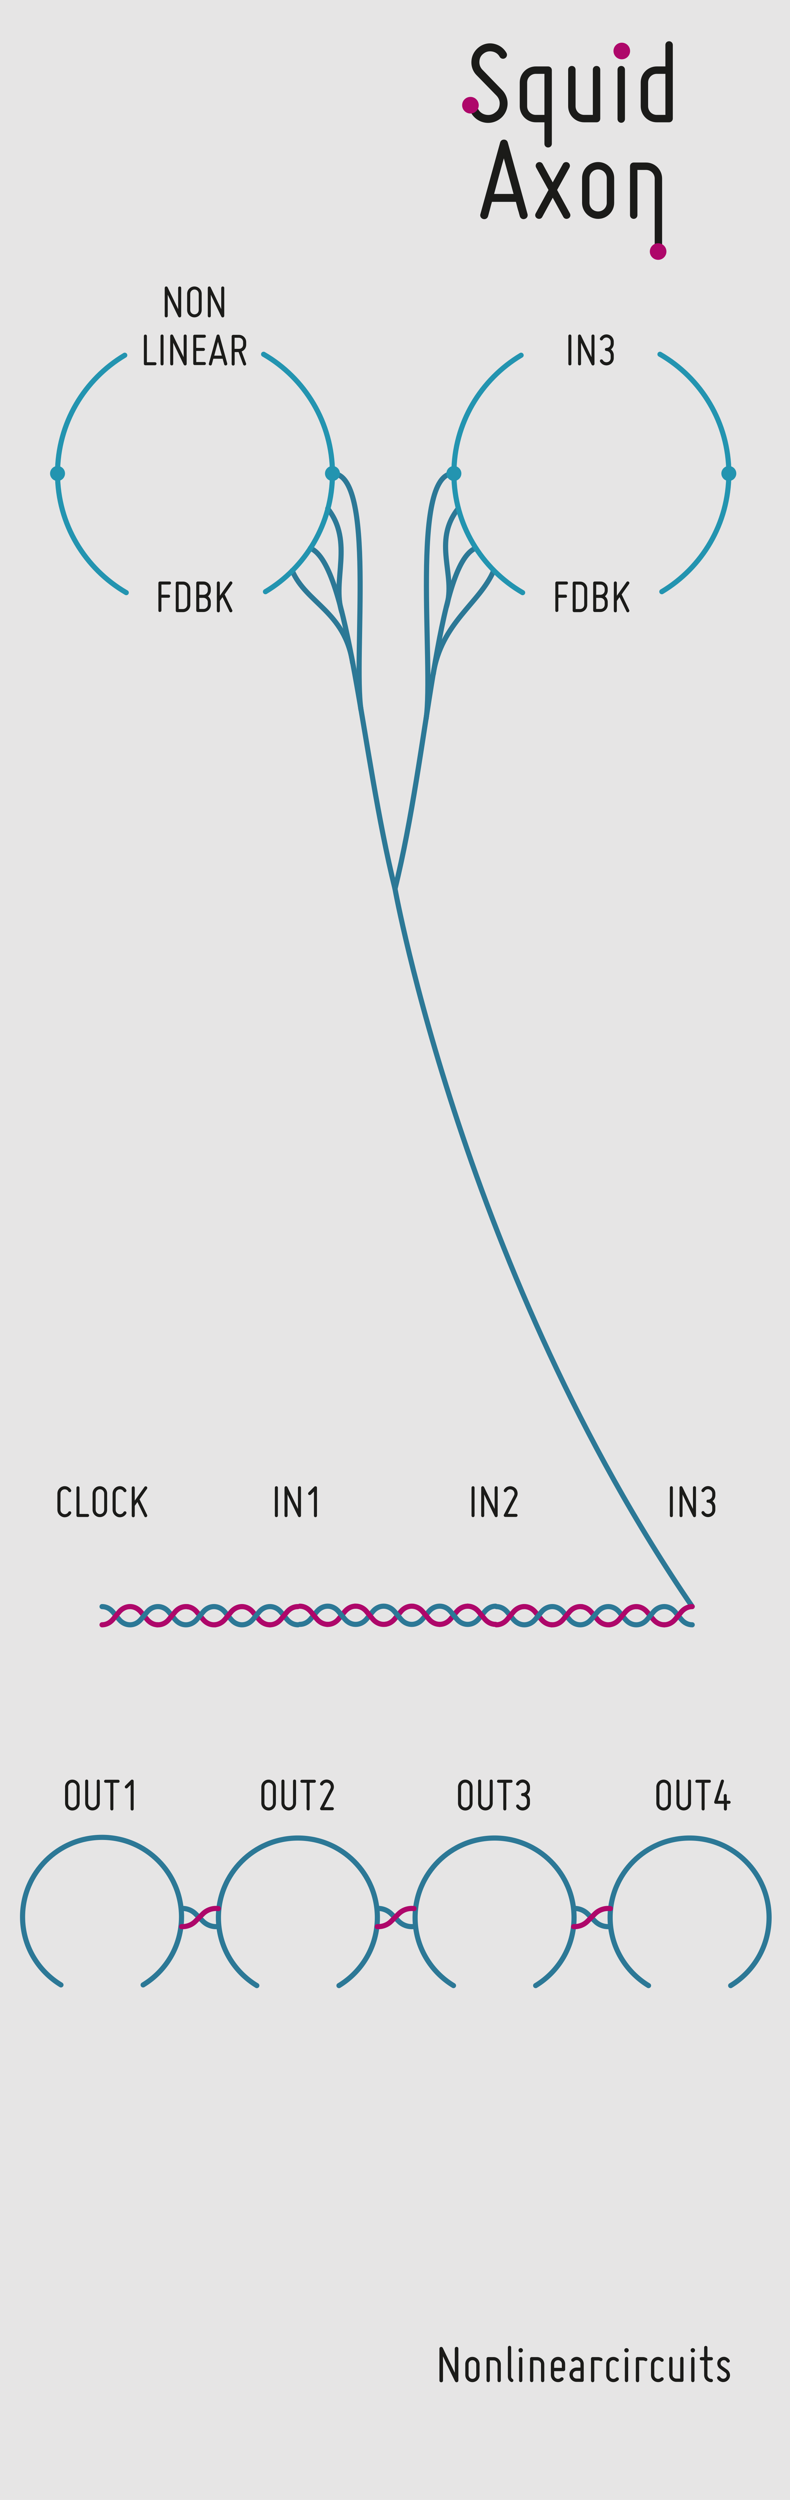 <?xml version="1.0" encoding="utf-8"?>
<!-- Generator: Adobe Illustrator 24.0.0, SVG Export Plug-In . SVG Version: 6.00 Build 0)  -->
<svg xmlns="http://www.w3.org/2000/svg" xmlns:xlink="http://www.w3.org/1999/xlink" version="1.1" id="Layer_2" x="0px" y="0px" viewBox="0 0 115.2 364.25" style="enable-background:new 0 0 115.2 364.25;" xml:space="preserve">
<style type="text/css">
	.st0{fill:#E6E5E5;}
	.st1{fill:none;stroke:#2C7896;stroke-width:0.75;stroke-linecap:round;stroke-miterlimit:10;}
	.st2{fill:#1B1B19;}
	.st3{fill:none;}
	.st4{fill:none;stroke:#2394B0;stroke-width:0.75;stroke-linecap:round;stroke-miterlimit:10;}
	.st5{fill:#2394B0;}
	.st6{fill:#AE076A;}
	.st7{fill:none;stroke:#AE076A;stroke-width:0.75;stroke-linecap:round;stroke-miterlimit:10;}
</style>
<rect y="0" class="st0" width="115.2" height="364.25"/>
<g>
	<path class="st1" d="M45.26,79.88c5.71,2.39,7.4,29.69,12.34,49.62"/>
	<path class="st1" d="M42.61,83.15c2.03,4.75,7.65,5.94,8.81,13.42"/>
	<path class="st1" d="M47.79,74.1c3.82,4.86,0.59,10.49,2.05,15.09"/>
	<path class="st1" d="M48.48,68.99c6.32,0,3.02,26.58,4.15,34.38"/>
</g>
<g>
	<path class="st1" d="M69.34,79.88c-5.71,2.39-6.8,29.69-11.74,49.62c0,0,10.12,56.11,43.34,104.58"/>
	<path class="st1" d="M71.99,83.15c-2.03,4.75-7.65,7.57-8.81,15.05"/>
	<path class="st1" d="M66.81,74.1c-3.82,4.86-0.25,9.69-1.71,14.29"/>
	<path class="st1" d="M66.12,68.99c-6.32,0-2.84,27.91-3.98,35.71"/>
</g>
<g>
	<path class="st2" d="M72.86,15.22c0.05-0.49-0.13-0.95-0.47-1.3l-2.88-2.95c-0.56-0.56-0.83-1.33-0.76-2.11   c0.05-0.79,0.45-1.49,1.08-1.98c0.63-0.49,1.42-0.67,2.2-0.5S73.44,7,73.85,7.7c0.16,0.27,0.07,0.63-0.22,0.79   C73.36,8.65,73,8.54,72.86,8.27c-0.23-0.41-0.59-0.67-1.06-0.76c-0.47-0.09-0.9,0-1.28,0.29c-0.38,0.27-0.58,0.65-0.61,1.13   c-0.04,0.47,0.11,0.88,0.43,1.22l2.88,2.97c0.56,0.58,0.85,1.37,0.79,2.18c-0.07,0.81-0.47,1.55-1.12,2.03   c-0.65,0.49-1.48,0.68-2.27,0.52s-1.48-0.65-1.89-1.35c-0.14-0.29-0.05-0.63,0.22-0.79c0.27-0.16,0.63-0.07,0.79,0.22   c0.23,0.41,0.63,0.7,1.12,0.79c0.49,0.09,0.94,0,1.33-0.31C72.61,16.12,72.82,15.73,72.86,15.22z"/>
	<path class="st2" d="M75.79,15.48v-3.46c0-1.3,1.04-2.34,2.34-2.34h1.8c0.29,0,0.54,0.23,0.54,0.54v10.73   c0,0.31-0.25,0.54-0.54,0.54c-0.31,0-0.54-0.23-0.54-0.54v-3.13h-1.26C76.84,17.82,75.79,16.77,75.79,15.48z M76.87,12.02v3.46   c0,0.7,0.56,1.26,1.26,1.26h1.26v-5.98h-1.26C77.43,10.76,76.87,11.32,76.87,12.02z"/>
	<path class="st2" d="M82.85,15.48v-5.33c0-0.31,0.23-0.54,0.54-0.54c0.31,0,0.54,0.23,0.54,0.54v5.33c0,0.7,0.56,1.26,1.26,1.26   h1.26v-6.59c0-0.31,0.23-0.54,0.54-0.54c0.31,0,0.54,0.23,0.54,0.54v7.13c0,0.31-0.23,0.54-0.54,0.54h-1.8   C83.89,17.82,82.85,16.77,82.85,15.48z"/>
	<path class="st2" d="M89.87,7.45c0-0.41,0.31-0.72,0.72-0.72s0.72,0.31,0.72,0.72S91,8.17,90.59,8.17S89.87,7.86,89.87,7.45z    M90.59,17.89c-0.29,0-0.54-0.23-0.54-0.54v-7.2c0-0.31,0.25-0.54,0.54-0.54c0.31,0,0.54,0.23,0.54,0.54v7.2   C91.13,17.65,90.89,17.89,90.59,17.89z"/>
	<path class="st2" d="M93.43,15.48v-3.46c0-1.3,1.04-2.34,2.34-2.34h1.26V6.55c0-0.31,0.23-0.54,0.54-0.54   c0.29,0,0.54,0.23,0.54,0.54v10.73c0,0.31-0.25,0.54-0.54,0.54h-1.8C94.48,17.82,93.43,16.77,93.43,15.48z M94.51,12.02v3.46   c0,0.7,0.56,1.26,1.26,1.26h1.26v-5.98h-1.26C95.07,10.76,94.51,11.32,94.51,12.02z"/>
	<path class="st2" d="M76.5,31.91c-0.31,0.09-0.61-0.09-0.7-0.4c-0.05-0.18-0.11-0.38-0.16-0.59c-0.13-0.38-0.25-0.88-0.41-1.51   h-3.49c-0.2,0.63-0.29,1.13-0.41,1.51c-0.05,0.22-0.11,0.41-0.16,0.59c-0.09,0.31-0.38,0.49-0.72,0.4c-0.31-0.09-0.49-0.4-0.4-0.7   l2.88-10.44c0.07-0.27,0.29-0.43,0.56-0.43c0.27,0,0.49,0.16,0.56,0.43l2.88,10.44C77,31.51,76.84,31.82,76.5,31.91z M73.47,23.07   c-0.38,1.3-0.94,3.4-1.42,5.19h2.84C74.41,26.47,73.81,24.36,73.47,23.07z"/>
	<path class="st2" d="M78.11,31.1l1.87-3.42l-1.8-3.26c-0.14-0.27-0.05-0.59,0.22-0.74c0.27-0.14,0.59-0.05,0.74,0.22l1.46,2.67   l1.48-2.67c0.14-0.27,0.47-0.36,0.74-0.22c0.27,0.14,0.36,0.47,0.22,0.74l-1.8,3.26l1.87,3.42c0.14,0.27,0.05,0.58-0.22,0.72   c-0.27,0.14-0.59,0.07-0.74-0.2l-1.55-2.81l-1.53,2.81c-0.14,0.27-0.47,0.34-0.74,0.2C78.06,31.67,77.97,31.37,78.11,31.1z"/>
	<path class="st2" d="M84.88,29.55v-3.6c0-1.3,1.04-2.34,2.34-2.34c1.28,0,2.34,1.04,2.34,2.34v3.6c0,1.3-1.06,2.34-2.34,2.34   C85.93,31.89,84.88,30.84,84.88,29.55z M85.96,25.95v3.6c0,0.7,0.56,1.26,1.26,1.26s1.26-0.56,1.26-1.26v-3.6   c0-0.7-0.56-1.26-1.26-1.26S85.96,25.24,85.96,25.95z"/>
	<path class="st2" d="M91.87,31.35v-7.13c0-0.31,0.23-0.54,0.54-0.54h1.8c1.28,0,2.34,1.04,2.34,2.34v10.33   c0,0.31-0.25,0.54-0.54,0.54c-0.31,0-0.54-0.23-0.54-0.54V26.02c0-0.7-0.56-1.26-1.26-1.26h-1.26v6.59c0,0.31-0.25,0.54-0.54,0.54   C92.1,31.89,91.87,31.65,91.87,31.35z"/>
</g>
<g>
	<g>
		<path class="st3" d="M54.4,68.99c0,14.34-11.62,25.96-25.96,25.96S2.47,83.33,2.47,68.99S14.1,43.03,28.44,43.03    S54.4,54.65,54.4,68.99z"/>
		<path class="st4" d="M38.44,51.62c6,3.46,10.04,9.95,10.04,17.37c0,7.32-3.92,13.72-9.77,17.22"/>
		<path class="st4" d="M18.41,86.35c-5.99-3.47-10.02-9.94-10.02-17.36c0-7.33,3.93-13.73,9.8-17.23"/>
	</g>
	<circle class="st5" cx="8.39" cy="68.99" r="1.09"/>
	<path class="st5" d="M49.57,68.99c0,0.6-0.49,1.09-1.09,1.09c-0.6,0-1.09-0.49-1.09-1.09c0-0.6,0.49-1.09,1.09-1.09   C49.09,67.9,49.57,68.39,49.57,68.99z"/>
</g>
<g>
	<g>
		<path class="st3" d="M112.2,68.99c0,14.34-11.62,25.96-25.96,25.96S60.27,83.33,60.27,68.99S71.9,43.03,86.24,43.03    S112.2,54.65,112.2,68.99z"/>
		<path class="st4" d="M96.24,51.62c6,3.46,10.04,9.95,10.04,17.37c0,7.32-3.92,13.72-9.77,17.22"/>
		<path class="st4" d="M76.21,86.35c-5.99-3.47-10.02-9.94-10.02-17.36c0-7.33,3.93-13.73,9.8-17.23"/>
	</g>
	<circle class="st5" cx="66.19" cy="68.99" r="1.09"/>
	<path class="st5" d="M107.37,68.99c0,0.6-0.49,1.09-1.09,1.09c-0.6,0-1.09-0.49-1.09-1.09c0-0.6,0.49-1.09,1.09-1.09   C106.89,67.9,107.37,68.39,107.37,68.99z"/>
</g>
<path class="st6" d="M91.88,7.43c0,0.67-0.54,1.21-1.21,1.21c-0.67,0-1.21-0.54-1.21-1.21S90,6.22,90.67,6.22  C91.34,6.22,91.88,6.76,91.88,7.43z"/>
<path class="st6" d="M97.18,36.65c0,0.67-0.54,1.21-1.21,1.21c-0.67,0-1.21-0.54-1.21-1.21c0-0.67,0.54-1.21,1.21-1.21  C96.64,35.44,97.18,35.99,97.18,36.65z"/>
<path class="st6" d="M69.81,15.33c0,0.67-0.54,1.21-1.21,1.21c-0.67,0-1.21-0.54-1.21-1.21c0-0.67,0.54-1.21,1.21-1.21  C69.26,14.11,69.81,14.66,69.81,15.33z"/>
<g>
	<path class="st2" d="M25.99,46.12c-0.2-0.4-0.38-0.8-0.57-1.18c-0.32-0.65-0.7-1.46-0.96-2v3.08c0,0.13-0.09,0.22-0.22,0.22   s-0.22-0.09-0.22-0.22v-4.06c0-0.1,0.07-0.2,0.17-0.22s0.2,0.03,0.25,0.12c0.19,0.4,0.38,0.8,0.57,1.18c0.32,0.65,0.71,1.46,0.97,2   v-3.08c0-0.13,0.09-0.22,0.22-0.22c0.13,0,0.22,0.09,0.22,0.22v4.06c0,0.11-0.07,0.2-0.17,0.22   C26.14,46.27,26.04,46.21,25.99,46.12z"/>
	<path class="st2" d="M27.29,45.18V42.8c0-0.59,0.48-1.06,1.06-1.06c0.59,0,1.06,0.48,1.06,1.06v2.38c0,0.59-0.48,1.06-1.06,1.06   C27.77,46.25,27.29,45.77,27.29,45.18z M27.74,42.8v2.38c0,0.34,0.27,0.62,0.62,0.62c0.34,0,0.62-0.27,0.62-0.62V42.8   c0-0.34-0.28-0.62-0.62-0.62C28.01,42.19,27.74,42.47,27.74,42.8z"/>
	<path class="st2" d="M32.27,46.12c-0.2-0.4-0.38-0.8-0.57-1.18c-0.31-0.65-0.7-1.46-0.96-2v3.08c0,0.13-0.09,0.22-0.22,0.22   s-0.22-0.09-0.22-0.22v-4.06c0-0.1,0.07-0.2,0.17-0.22s0.2,0.03,0.25,0.12c0.19,0.4,0.38,0.8,0.57,1.18c0.32,0.65,0.71,1.46,0.97,2   v-3.08c0-0.13,0.09-0.22,0.22-0.22c0.13,0,0.22,0.09,0.22,0.22v4.06c0,0.11-0.07,0.2-0.17,0.22   C32.41,46.27,32.32,46.21,32.27,46.12z"/>
	<path class="st2" d="M20.98,53v-4.03c0-0.13,0.09-0.22,0.22-0.22c0.12,0,0.22,0.09,0.22,0.22v3.81h1.18c0.12,0,0.22,0.09,0.22,0.22   s-0.11,0.22-0.22,0.22h-1.4C21.07,53.22,20.98,53.13,20.98,53z"/>
	<path class="st2" d="M23.41,53.02v-4.06c0-0.13,0.1-0.22,0.22-0.22c0.13,0,0.22,0.09,0.22,0.22v4.06c0,0.13-0.09,0.22-0.22,0.22   C23.52,53.25,23.41,53.16,23.41,53.02z"/>
	<path class="st2" d="M26.79,53.12c-0.2-0.4-0.38-0.8-0.57-1.18c-0.32-0.65-0.7-1.46-0.96-2v3.08c0,0.13-0.09,0.22-0.22,0.22   s-0.22-0.09-0.22-0.22v-4.06c0-0.1,0.07-0.2,0.17-0.22s0.2,0.03,0.25,0.12c0.19,0.4,0.38,0.8,0.57,1.18c0.32,0.65,0.71,1.46,0.97,2   v-3.08c0-0.13,0.09-0.22,0.22-0.22c0.13,0,0.22,0.09,0.22,0.22v4.06c0,0.11-0.07,0.2-0.17,0.22   C26.94,53.27,26.84,53.21,26.79,53.12z"/>
	<path class="st2" d="M28.4,48.77h1.4c0.13,0,0.22,0.09,0.22,0.22c0,0.13-0.09,0.22-0.22,0.22h-1.18v1.48h1.04   c0.13,0,0.22,0.09,0.22,0.22c0,0.13-0.09,0.22-0.22,0.22h-1.04v1.62h1.18c0.13,0,0.22,0.09,0.22,0.22s-0.09,0.22-0.22,0.22h-1.4   c-0.13,0-0.22-0.09-0.22-0.22v-4.01C28.17,48.86,28.26,48.77,28.4,48.77z"/>
	<path class="st2" d="M32.96,53.24c-0.12,0.04-0.24-0.04-0.27-0.15c-0.02-0.07-0.04-0.15-0.06-0.23c-0.05-0.15-0.1-0.34-0.16-0.59   h-1.36c-0.08,0.25-0.11,0.44-0.16,0.59c-0.02,0.08-0.04,0.16-0.06,0.23c-0.04,0.12-0.15,0.19-0.28,0.15   c-0.12-0.04-0.19-0.15-0.15-0.27l1.12-4.06c0.03-0.1,0.11-0.17,0.22-0.17c0.11,0,0.19,0.06,0.22,0.17l1.12,4.06   C33.16,53.09,33.09,53.21,32.96,53.24z M31.79,49.8c-0.15,0.5-0.36,1.32-0.55,2.02h1.11C32.15,51.13,31.92,50.31,31.79,49.8z"/>
	<path class="st2" d="M35.24,51.21l0.64,1.74c0.05,0.11-0.01,0.24-0.13,0.29c-0.11,0.05-0.24-0.01-0.29-0.13l-0.67-1.81h-0.57v1.74   c0,0.13-0.09,0.22-0.22,0.22c-0.12,0-0.22-0.09-0.22-0.22v-4.03c0-0.13,0.1-0.22,0.22-0.22h0.84c0.59,0,1.06,0.48,1.06,1.06v0.39   C35.9,50.67,35.64,51.05,35.24,51.21z M35.45,50.22v-0.39c0-0.34-0.27-0.62-0.62-0.62h-0.62v1.62h0.62   C35.18,50.84,35.45,50.57,35.45,50.22z"/>
</g>
<g>
	<path class="st2" d="M82.88,53.02v-4.06c0-0.13,0.1-0.22,0.22-0.22c0.13,0,0.22,0.09,0.22,0.22v4.06c0,0.13-0.09,0.22-0.22,0.22   C82.98,53.25,82.88,53.16,82.88,53.02z"/>
	<path class="st2" d="M86.26,53.12c-0.2-0.4-0.38-0.8-0.57-1.18c-0.32-0.65-0.7-1.46-0.96-2v3.08c0,0.13-0.09,0.22-0.22,0.22   s-0.22-0.09-0.22-0.22v-4.06c0-0.1,0.07-0.2,0.17-0.22s0.2,0.03,0.25,0.12c0.19,0.4,0.38,0.8,0.57,1.18c0.32,0.65,0.71,1.46,0.97,2   v-3.08c0-0.13,0.09-0.22,0.22-0.22c0.13,0,0.22,0.09,0.22,0.22v4.06c0,0.11-0.07,0.2-0.17,0.22   C86.41,53.27,86.31,53.21,86.26,53.12z"/>
	<path class="st2" d="M89.05,52.18v-0.42c0-0.34-0.28-0.62-0.62-0.62c-0.13,0-0.22-0.09-0.22-0.22c0-0.13,0.09-0.22,0.22-0.22   c0.34,0,0.62-0.27,0.62-0.62V49.8c0-0.28-0.18-0.52-0.46-0.6c-0.27-0.08-0.55,0.04-0.69,0.29c-0.06,0.1-0.2,0.15-0.31,0.08   c-0.11-0.06-0.15-0.2-0.08-0.31c0.25-0.41,0.73-0.63,1.2-0.5c0.48,0.13,0.79,0.55,0.79,1.03v0.28c0,0.34-0.16,0.64-0.41,0.84   c0.25,0.2,0.41,0.5,0.41,0.84v0.42c0,0.48-0.31,0.9-0.79,1.03c-0.46,0.13-0.96-0.08-1.2-0.5c-0.06-0.1-0.02-0.25,0.08-0.31   c0.1-0.06,0.25-0.02,0.31,0.08c0.14,0.25,0.42,0.36,0.69,0.29C88.87,52.7,89.05,52.46,89.05,52.18z"/>
</g>
<g>
	<path class="st2" d="M23.1,88.96v-4.01c0-0.13,0.1-0.22,0.22-0.22h1.4c0.13,0,0.22,0.09,0.22,0.22c0,0.13-0.09,0.22-0.22,0.22   h-1.18v1.48h1.04c0.13,0,0.22,0.09,0.22,0.22c0,0.13-0.09,0.22-0.22,0.22h-1.04v1.85c0,0.13-0.09,0.22-0.22,0.22   C23.2,89.19,23.1,89.1,23.1,88.96z"/>
	<path class="st2" d="M27.75,85.8v2.33c0,0.59-0.48,1.06-1.06,1.06h-0.84c-0.13,0-0.22-0.09-0.22-0.22v-4.01   c0-0.13,0.09-0.22,0.22-0.22h0.84C27.27,84.73,27.75,85.21,27.75,85.8z M26.68,85.18h-0.62v3.56h0.62c0.34,0,0.62-0.27,0.62-0.62   V85.8C27.3,85.46,27.03,85.18,26.68,85.18z"/>
	<path class="st2" d="M28.84,84.73h0.84c0.59,0,1.06,0.48,1.06,1.06v0.25c0,0.34-0.16,0.64-0.41,0.84c0.25,0.2,0.41,0.5,0.41,0.84   v0.39c0,0.59-0.48,1.06-1.06,1.06h-0.84c-0.13,0-0.22-0.09-0.22-0.22v-4.01C28.62,84.82,28.71,84.73,28.84,84.73z M29.68,85.18   h-0.62v1.48h0.62c0.34,0,0.62-0.27,0.62-0.62V85.8C30.3,85.46,30.02,85.18,29.68,85.18z M29.68,87.11h-0.62v1.62h0.62   c0.34,0,0.62-0.27,0.62-0.62v-0.39C30.3,87.4,30.02,87.11,29.68,87.11z"/>
	<path class="st2" d="M33.75,89.19c-0.11,0.06-0.25,0.01-0.29-0.1l-1.01-2.08l-0.39,0.55v1.44c0,0.13-0.09,0.22-0.22,0.22   c-0.12,0-0.22-0.09-0.22-0.22v-4.06c0-0.13,0.1-0.22,0.22-0.22c0.13,0,0.22,0.09,0.22,0.22v1.86l1.41-1.99   c0.08-0.1,0.21-0.13,0.32-0.05c0.11,0.08,0.13,0.21,0.05,0.32l-1.08,1.53l1.11,2.3C33.92,89.01,33.87,89.14,33.75,89.19z"/>
</g>
<g>
	<path class="st2" d="M80.98,88.96v-4.01c0-0.13,0.1-0.22,0.22-0.22h1.4c0.13,0,0.22,0.09,0.22,0.22c0,0.13-0.09,0.22-0.22,0.22   h-1.18v1.48h1.04c0.13,0,0.22,0.09,0.22,0.22c0,0.13-0.09,0.22-0.22,0.22h-1.04v1.85c0,0.13-0.09,0.22-0.22,0.22   C81.09,89.19,80.98,89.1,80.98,88.96z"/>
	<path class="st2" d="M85.63,85.8v2.33c0,0.59-0.48,1.06-1.06,1.06h-0.84c-0.13,0-0.22-0.09-0.22-0.22v-4.01   c0-0.13,0.09-0.22,0.22-0.22h0.84C85.16,84.73,85.63,85.21,85.63,85.8z M84.57,85.18h-0.62v3.56h0.62c0.34,0,0.62-0.27,0.62-0.62   V85.8C85.18,85.46,84.91,85.18,84.57,85.18z"/>
	<path class="st2" d="M86.72,84.73h0.84c0.59,0,1.06,0.48,1.06,1.06v0.25c0,0.34-0.16,0.64-0.41,0.84c0.25,0.2,0.41,0.5,0.41,0.84   v0.39c0,0.59-0.48,1.06-1.06,1.06h-0.84c-0.13,0-0.22-0.09-0.22-0.22v-4.01C86.5,84.82,86.59,84.73,86.72,84.73z M87.56,85.18   h-0.62v1.48h0.62c0.34,0,0.62-0.27,0.62-0.62V85.8C88.18,85.46,87.9,85.18,87.56,85.18z M87.56,87.11h-0.62v1.62h0.62   c0.34,0,0.62-0.27,0.62-0.62v-0.39C88.18,87.4,87.9,87.11,87.56,87.11z"/>
	<path class="st2" d="M91.64,89.19c-0.11,0.06-0.25,0.01-0.29-0.1l-1.01-2.08l-0.39,0.55v1.44c0,0.13-0.09,0.22-0.22,0.22   c-0.12,0-0.22-0.09-0.22-0.22v-4.06c0-0.13,0.1-0.22,0.22-0.22c0.13,0,0.22,0.09,0.22,0.22v1.86l1.41-1.99   c0.08-0.1,0.21-0.13,0.32-0.05c0.11,0.08,0.13,0.21,0.05,0.32l-1.08,1.53l1.11,2.3C91.8,89.01,91.75,89.14,91.64,89.19z"/>
</g>
<g>
	<path class="st1" d="M20.87,289.21c3.35-2.03,5.6-5.7,5.6-9.91c0-6.4-5.19-11.59-11.59-11.59s-11.59,5.19-11.59,11.59   c0,4.21,2.25,7.88,5.6,9.91"/>
</g>
<g>
	<path class="st1" d="M49.43,289.31c3.35-2.03,5.6-5.7,5.6-9.91c0-6.4-5.19-11.59-11.59-11.59S31.85,273,31.85,279.4   c0,4.21,2.25,7.88,5.6,9.91"/>
	<circle class="st3" cx="43.44" cy="279.4" r="14"/>
</g>
<g>
	<path class="st1" d="M78.11,289.31c3.35-2.03,5.6-5.7,5.6-9.91c0-6.4-5.19-11.59-11.59-11.59c-6.4,0-11.59,5.19-11.59,11.59   c0,4.21,2.25,7.88,5.6,9.91"/>
	<circle class="st3" cx="72.12" cy="279.4" r="14"/>
</g>
<g>
	<path class="st1" d="M106.55,289.31c3.35-2.03,5.6-5.7,5.6-9.91c0-6.4-5.19-11.59-11.59-11.59c-6.4,0-11.59,5.19-11.59,11.59   c0,4.21,2.25,7.88,5.6,9.91"/>
	<circle class="st3" cx="100.56" cy="279.4" r="14"/>
</g>
<g>
	<path class="st7" d="M31.85,278.1"/>
	<path class="st7" d="M26.47,280.72"/>
	<path class="st1" d="M26.47,278.08"/>
	<path class="st1" d="M31.85,280.7c-0.81,0.1-1.65-0.16-2.27-0.78l-1.05-1.05c-0.56-0.56-1.31-0.83-2.05-0.8"/>
	<path class="st1" d="M31.85,280.7"/>
	<path class="st7" d="M26.47,280.72c0.74,0.03,1.49-0.23,2.05-0.8l1.05-1.05c0.62-0.62,1.47-0.88,2.27-0.78"/>
</g>
<g>
	<path class="st7" d="M60.39,278.1"/>
	<path class="st7" d="M55.01,280.72"/>
	<path class="st1" d="M55.01,278.08"/>
	<path class="st1" d="M60.39,280.7c-0.81,0.1-1.65-0.16-2.27-0.78l-1.05-1.05c-0.56-0.56-1.31-0.83-2.05-0.8"/>
	<path class="st1" d="M60.39,280.7"/>
	<path class="st7" d="M55.01,280.72c0.74,0.03,1.49-0.23,2.05-0.8l1.05-1.05c0.62-0.62,1.47-0.88,2.27-0.78"/>
</g>
<g>
	<path class="st7" d="M89.02,278.1"/>
	<path class="st7" d="M83.64,280.72"/>
	<path class="st1" d="M83.64,278.08"/>
	<path class="st1" d="M89.02,280.7c-0.81,0.1-1.65-0.16-2.27-0.78l-1.05-1.05c-0.56-0.56-1.31-0.83-2.05-0.8"/>
	<path class="st1" d="M89.02,280.7"/>
	<path class="st7" d="M83.64,280.72c0.74,0.03,1.49-0.23,2.05-0.8l1.05-1.05c0.62-0.62,1.47-0.88,2.27-0.78"/>
</g>
<g>
	<path class="st2" d="M66.35,346.96c-0.22-0.46-0.44-0.91-0.66-1.35c-0.36-0.74-0.8-1.66-1.09-2.28v3.52c0,0.15-0.1,0.26-0.26,0.26   c-0.15,0-0.26-0.1-0.26-0.26v-4.64c0-0.12,0.08-0.22,0.2-0.25c0.12-0.02,0.23,0.03,0.29,0.14c0.22,0.46,0.43,0.91,0.65,1.35   c0.36,0.74,0.81,1.66,1.1,2.28v-3.52c0-0.15,0.1-0.26,0.26-0.26c0.15,0,0.26,0.1,0.26,0.26v4.64c0,0.12-0.08,0.22-0.2,0.25   C66.52,347.13,66.41,347.06,66.35,346.96z"/>
	<path class="st2" d="M67.85,346.05v-1.6c0-0.58,0.46-1.04,1.04-1.04c0.57,0,1.04,0.46,1.04,1.04v1.6c0,0.58-0.47,1.04-1.04,1.04   C68.31,347.09,67.85,346.62,67.85,346.05z M68.33,344.45v1.6c0,0.31,0.25,0.56,0.56,0.56c0.31,0,0.56-0.25,0.56-0.56v-1.6   c0-0.31-0.25-0.56-0.56-0.56C68.58,343.89,68.33,344.13,68.33,344.45z"/>
	<path class="st2" d="M70.95,346.85v-3.17c0-0.14,0.1-0.24,0.24-0.24h0.8c0.57,0,1.04,0.46,1.04,1.04v2.37   c0,0.14-0.11,0.24-0.24,0.24c-0.14,0-0.24-0.1-0.24-0.24v-2.37c0-0.31-0.25-0.56-0.56-0.56h-0.56v2.93c0,0.14-0.11,0.24-0.24,0.24   C71.06,347.09,70.95,346.98,70.95,346.85z"/>
	<path class="st2" d="M74.06,346.29v-4.25c0-0.14,0.11-0.24,0.24-0.24c0.14,0,0.24,0.1,0.24,0.24v4.25c0,0.15,0.08,0.27,0.2,0.34   c0.12,0.06,0.16,0.21,0.09,0.33c-0.06,0.12-0.21,0.15-0.33,0.09C74.24,346.89,74.06,346.61,74.06,346.29z"/>
	<path class="st2" d="M75.61,342.45c0-0.18,0.14-0.32,0.32-0.32c0.18,0,0.32,0.14,0.32,0.32c0,0.18-0.14,0.32-0.32,0.32   C75.74,342.77,75.61,342.63,75.61,342.45z M75.93,347.09c-0.13,0-0.24-0.1-0.24-0.24v-3.2c0-0.14,0.11-0.24,0.24-0.24   c0.14,0,0.24,0.1,0.24,0.24v3.2C76.17,346.98,76.06,347.09,75.93,347.09z"/>
	<path class="st2" d="M77.29,346.85v-3.17c0-0.14,0.1-0.24,0.24-0.24h0.8c0.57,0,1.04,0.46,1.04,1.04v2.37   c0,0.14-0.11,0.24-0.24,0.24c-0.14,0-0.24-0.1-0.24-0.24v-2.37c0-0.31-0.25-0.56-0.56-0.56h-0.56v2.93c0,0.14-0.11,0.24-0.24,0.24   C77.39,347.09,77.29,346.98,77.29,346.85z"/>
	<path class="st2" d="M80.33,346.05v-1.6c0-0.58,0.46-1.04,1.04-1.04c0.58,0,1.04,0.46,1.04,1.04v0.8c0,0.14-0.1,0.24-0.24,0.24   h-1.36v0.56c0,0.22,0.13,0.43,0.34,0.52s0.45,0.04,0.61-0.12c0.05-0.05,0.1-0.07,0.17-0.07c0.07,0,0.13,0.02,0.18,0.07   c0.05,0.04,0.07,0.1,0.07,0.17c0,0.06-0.02,0.12-0.07,0.17c-0.3,0.3-0.74,0.38-1.14,0.22C80.58,346.85,80.33,346.47,80.33,346.05z    M80.81,344.45v0.56h1.12v-0.56c0-0.31-0.25-0.56-0.56-0.56C81.05,343.89,80.81,344.13,80.81,344.45z"/>
	<path class="st2" d="M84.65,344.43c0-0.22-0.14-0.42-0.34-0.5c-0.22-0.09-0.44-0.04-0.59,0.12c-0.05,0.05-0.1,0.07-0.18,0.07   c-0.06,0-0.12-0.02-0.17-0.07s-0.07-0.1-0.07-0.17c0-0.07,0.02-0.13,0.07-0.17c0.3-0.3,0.74-0.38,1.12-0.22s0.63,0.53,0.63,0.94   v2.38c0,0.14-0.11,0.24-0.24,0.24h-0.8c-0.58,0-1.04-0.46-1.04-1.04c0-0.58,0.46-1.04,1.04-1.04h0.56V344.43z M84.09,346.57h0.56   v-1.12h-0.56c-0.31,0-0.56,0.25-0.56,0.56C83.53,346.33,83.78,346.57,84.09,346.57z"/>
	<path class="st2" d="M86.18,346.85v-3.17c0-0.14,0.1-0.24,0.24-0.24h0.8c0.18,0,0.35,0.05,0.52,0.14c0.12,0.07,0.15,0.21,0.09,0.33   c-0.06,0.12-0.21,0.16-0.33,0.09c-0.09-0.05-0.18-0.07-0.28-0.07h-0.56v2.93c0,0.14-0.1,0.24-0.24,0.24S86.18,346.98,86.18,346.85z   "/>
	<path class="st2" d="M88.4,346.05v-1.6c0-0.42,0.25-0.8,0.64-0.96s0.82-0.07,1.14,0.22c0.04,0.05,0.06,0.1,0.06,0.18   c0,0.06-0.02,0.12-0.06,0.17c-0.05,0.04-0.1,0.06-0.18,0.06c-0.06,0-0.12-0.02-0.17-0.06c-0.16-0.17-0.39-0.22-0.61-0.13   s-0.34,0.3-0.34,0.52v1.6c0,0.22,0.13,0.43,0.34,0.52s0.45,0.04,0.61-0.12c0.05-0.05,0.1-0.07,0.17-0.07   c0.07,0,0.13,0.02,0.18,0.07c0.04,0.04,0.06,0.1,0.06,0.17c0,0.06-0.02,0.12-0.06,0.17c-0.31,0.3-0.74,0.38-1.14,0.22   C88.65,346.85,88.4,346.47,88.4,346.05z"/>
	<path class="st2" d="M91.04,342.45c0-0.18,0.14-0.32,0.32-0.32c0.18,0,0.32,0.14,0.32,0.32c0,0.18-0.14,0.32-0.32,0.32   C91.17,342.77,91.04,342.63,91.04,342.45z M91.36,347.09c-0.13,0-0.24-0.1-0.24-0.24v-3.2c0-0.14,0.11-0.24,0.24-0.24   c0.14,0,0.24,0.1,0.24,0.24v3.2C91.6,346.98,91.49,347.09,91.36,347.09z"/>
	<path class="st2" d="M92.72,346.85v-3.17c0-0.14,0.1-0.24,0.24-0.24h0.8c0.18,0,0.35,0.05,0.52,0.14c0.12,0.07,0.15,0.21,0.09,0.33   c-0.06,0.12-0.21,0.16-0.33,0.09c-0.09-0.05-0.18-0.07-0.28-0.07H93.2v2.93c0,0.14-0.1,0.24-0.24,0.24S92.72,346.98,92.72,346.85z"/>
	<path class="st2" d="M94.93,346.05v-1.6c0-0.42,0.25-0.8,0.64-0.96s0.82-0.07,1.14,0.22c0.04,0.05,0.06,0.1,0.06,0.18   c0,0.06-0.02,0.12-0.06,0.17c-0.05,0.04-0.1,0.06-0.18,0.06c-0.06,0-0.12-0.02-0.17-0.06c-0.16-0.17-0.39-0.22-0.61-0.13   s-0.34,0.3-0.34,0.52v1.6c0,0.22,0.13,0.43,0.34,0.52s0.45,0.04,0.61-0.12c0.05-0.05,0.1-0.07,0.17-0.07   c0.07,0,0.13,0.02,0.18,0.07c0.04,0.04,0.06,0.1,0.06,0.17c0,0.06-0.02,0.12-0.06,0.17c-0.31,0.3-0.74,0.38-1.14,0.22   C95.18,346.85,94.93,346.47,94.93,346.05z"/>
	<path class="st2" d="M97.59,346.01v-2.37c0-0.14,0.1-0.24,0.24-0.24s0.24,0.1,0.24,0.24v2.37c0,0.31,0.25,0.56,0.56,0.56h0.56   v-2.93c0-0.14,0.1-0.24,0.24-0.24s0.24,0.1,0.24,0.24v3.17c0,0.14-0.1,0.24-0.24,0.24h-0.8C98.05,347.05,97.59,346.59,97.59,346.01   z"/>
	<path class="st2" d="M100.71,342.45c0-0.18,0.14-0.32,0.32-0.32c0.18,0,0.32,0.14,0.32,0.32c0,0.18-0.14,0.32-0.32,0.32   C100.85,342.77,100.71,342.63,100.71,342.45z M101.03,347.09c-0.13,0-0.24-0.1-0.24-0.24v-3.2c0-0.14,0.11-0.24,0.24-0.24   c0.14,0,0.24,0.1,0.24,0.24v3.2C101.27,346.98,101.17,347.09,101.03,347.09z"/>
	<path class="st2" d="M102.04,343.68c0-0.14,0.1-0.24,0.24-0.24h0.4v-1.39c0-0.14,0.1-0.24,0.24-0.24c0.14,0,0.24,0.1,0.24,0.24   v1.39h0.56c0.14,0,0.24,0.1,0.24,0.24c0,0.14-0.1,0.24-0.24,0.24h-0.56v2.13c0,0.31,0.25,0.56,0.56,0.56c0.14,0,0.24,0.1,0.24,0.24   s-0.1,0.24-0.24,0.24c-0.58,0-1.04-0.46-1.04-1.04v-2.13h-0.4C102.14,343.92,102.04,343.82,102.04,343.68z"/>
	<path class="st2" d="M105.97,346.06c-0.01-0.16-0.08-0.29-0.22-0.38l-0.74-0.53c-0.25-0.17-0.38-0.43-0.41-0.72   c-0.02-0.3,0.1-0.58,0.31-0.77c0.22-0.2,0.5-0.29,0.79-0.25c0.29,0.06,0.54,0.22,0.69,0.47c0.06,0.12,0.03,0.26-0.09,0.33   c-0.12,0.06-0.26,0.03-0.33-0.09c-0.07-0.13-0.19-0.21-0.34-0.23c-0.15-0.02-0.29,0.02-0.4,0.12c-0.11,0.1-0.16,0.23-0.15,0.38   c0.01,0.15,0.08,0.27,0.21,0.36l0.74,0.52c0.25,0.18,0.39,0.44,0.42,0.75c0.02,0.31-0.1,0.59-0.32,0.79   c-0.22,0.22-0.52,0.3-0.82,0.26c-0.31-0.06-0.56-0.22-0.71-0.49c-0.06-0.12-0.03-0.26,0.09-0.33c0.12-0.06,0.26-0.03,0.33,0.09   c0.09,0.14,0.21,0.22,0.37,0.25c0.15,0.02,0.3-0.02,0.42-0.13C105.93,346.36,105.99,346.22,105.97,346.06z"/>
</g>
<g>
	<path class="st7" d="M35.28,234.09c0.58,0,1.16,0.27,1.6,0.8l0.87,1.05c0.44,0.53,1.02,0.8,1.61,0.8"/>
	<path class="st7" d="M27.4,234.11c0.49,0.07,0.95,0.33,1.32,0.78l0.88,1.05c0.49,0.6,1.16,0.86,1.81,0.79"/>
	<path class="st7" d="M18.87,234.09c0.61-0.03,1.23,0.24,1.69,0.8l0.87,1.05c0.42,0.5,0.95,0.77,1.5,0.8"/>
	<path class="st1" d="M14.88,234.09"/>
	<path class="st1" d="M43.44,236.74c-0.58,0-1.16-0.27-1.6-0.8l-0.87-1.05c-0.88-1.07-2.32-1.07-3.21,0l-0.87,1.05   c-0.88,1.07-2.33,1.07-3.21,0l-0.87-1.05c-0.88-1.07-2.33-1.07-3.21,0l-0.88,1.05c-0.89,1.07-2.33,1.07-3.21,0l-0.87-1.05   c-0.88-1.07-2.33-1.07-3.21,0l-0.87,1.05c-0.88,1.07-2.32,1.07-3.21,0l-0.87-1.05c-0.44-0.53-1.02-0.8-1.6-0.8"/>
	<path class="st7" d="M39.36,236.74c0.58,0,1.16-0.27,1.6-0.8l0.87-1.05c0.44-0.53,1.02-0.8,1.6-0.8"/>
	<path class="st7" d="M31.41,236.73c0.51-0.06,1.01-0.32,1.4-0.79l0.87-1.05c0.44-0.53,1.02-0.8,1.6-0.8"/>
	<path class="st7" d="M22.94,236.74c0.62,0.03,1.24-0.23,1.7-0.8l0.87-1.05c0.51-0.62,1.22-0.88,1.89-0.78"/>
	<path class="st7" d="M14.88,236.74c0.58,0,1.16-0.27,1.6-0.8l0.87-1.05c0.42-0.5,0.96-0.77,1.51-0.8"/>
</g>
<g>
	<path class="st7" d="M64.12,236.68c0.58,0,1.16-0.27,1.6-0.8l0.87-1.05c0.44-0.53,1.02-0.8,1.61-0.8"/>
	<path class="st7" d="M56.24,236.66c0.49-0.07,0.95-0.33,1.32-0.78l0.88-1.05c0.49-0.6,1.16-0.86,1.81-0.79"/>
	<path class="st7" d="M47.7,236.68c0.61,0.03,1.23-0.24,1.69-0.8l0.87-1.05c0.42-0.5,0.95-0.77,1.5-0.8"/>
	<path class="st1" d="M43.72,236.68"/>
	<path class="st1" d="M72.27,234.03c-0.58,0-1.16,0.27-1.6,0.8l-0.87,1.05c-0.88,1.07-2.32,1.07-3.21,0l-0.87-1.05   c-0.88-1.07-2.33-1.07-3.21,0l-0.87,1.05c-0.88,1.07-2.33,1.07-3.21,0l-0.88-1.05c-0.89-1.07-2.33-1.07-3.21,0l-0.87,1.05   c-0.88,1.07-2.33,1.07-3.21,0l-0.87-1.05c-0.88-1.07-2.32-1.07-3.21,0l-0.87,1.05c-0.44,0.53-1.02,0.8-1.6,0.8"/>
	<path class="st7" d="M68.2,234.03c0.58,0,1.16,0.27,1.6,0.8l0.87,1.05c0.44,0.53,1.02,0.8,1.6,0.8"/>
	<path class="st7" d="M60.25,234.04c0.51,0.06,1.01,0.32,1.4,0.79l0.87,1.05c0.44,0.53,1.02,0.8,1.6,0.8"/>
	<path class="st7" d="M51.77,234.03c0.62-0.03,1.24,0.23,1.7,0.8l0.87,1.05c0.51,0.62,1.22,0.88,1.89,0.78"/>
	<path class="st7" d="M43.72,234.03c0.58,0,1.16,0.27,1.6,0.8l0.87,1.05c0.42,0.5,0.96,0.77,1.51,0.8"/>
</g>
<g>
	<path class="st7" d="M92.78,234.09c0.58,0,1.16,0.27,1.6,0.8l0.87,1.05c0.44,0.53,1.02,0.8,1.61,0.8"/>
	<path class="st7" d="M84.9,234.11c0.49,0.07,0.95,0.33,1.32,0.78l0.88,1.05c0.49,0.6,1.16,0.86,1.81,0.79"/>
	<path class="st7" d="M76.37,234.09c0.61-0.03,1.23,0.24,1.69,0.8l0.87,1.05c0.42,0.5,0.95,0.77,1.5,0.8"/>
	<path class="st1" d="M72.38,234.09"/>
	<path class="st1" d="M100.94,236.74c-0.58,0-1.16-0.27-1.6-0.8l-0.87-1.05c-0.88-1.07-2.32-1.07-3.21,0l-0.87,1.05   c-0.88,1.07-2.33,1.07-3.21,0l-0.87-1.05c-0.88-1.07-2.33-1.07-3.21,0l-0.88,1.05c-0.89,1.07-2.33,1.07-3.21,0l-0.87-1.05   c-0.88-1.07-2.33-1.07-3.21,0l-0.87,1.05c-0.88,1.07-2.32,1.07-3.21,0l-0.87-1.05c-0.44-0.53-1.02-0.8-1.6-0.8"/>
	<path class="st7" d="M96.86,236.74c0.58,0,1.16-0.27,1.6-0.8l0.87-1.05c0.44-0.53,1.02-0.8,1.6-0.8"/>
	<path class="st7" d="M88.91,236.73c0.51-0.06,1.01-0.32,1.4-0.79l0.87-1.05c0.44-0.53,1.02-0.8,1.6-0.8"/>
	<path class="st7" d="M80.44,236.74c0.62,0.03,1.24-0.23,1.7-0.8l0.87-1.05c0.51-0.62,1.22-0.88,1.89-0.78"/>
	<path class="st7" d="M72.38,236.74c0.58,0,1.16-0.27,1.6-0.8l0.87-1.05c0.42-0.5,0.96-0.77,1.51-0.8"/>
</g>
<g>
	<path class="st2" d="M8.37,219.99v-2.38c0-0.48,0.31-0.9,0.79-1.03c0.47-0.13,0.95,0.08,1.2,0.5c0.06,0.1,0.02,0.25-0.08,0.31   c-0.1,0.06-0.25,0.02-0.31-0.08c-0.14-0.25-0.42-0.36-0.69-0.29s-0.46,0.31-0.46,0.6v2.38c0,0.28,0.18,0.52,0.46,0.6   c0.27,0.08,0.55-0.04,0.69-0.29c0.06-0.1,0.2-0.14,0.31-0.08c0.11,0.06,0.14,0.2,0.08,0.31c-0.24,0.42-0.74,0.62-1.2,0.5   C8.69,220.89,8.37,220.48,8.37,219.99z"/>
	<path class="st2" d="M11.15,220.81v-4.03c0-0.13,0.09-0.22,0.22-0.22c0.12,0,0.22,0.09,0.22,0.22v3.81h1.18   c0.12,0,0.22,0.09,0.22,0.22s-0.11,0.22-0.22,0.22h-1.4C11.24,221.03,11.15,220.94,11.15,220.81z"/>
	<path class="st2" d="M13.5,219.99v-2.38c0-0.59,0.48-1.06,1.06-1.06c0.59,0,1.06,0.48,1.06,1.06v2.38c0,0.59-0.48,1.06-1.06,1.06   C13.98,221.06,13.5,220.58,13.5,219.99z M13.95,217.61v2.38c0,0.34,0.27,0.62,0.62,0.62c0.34,0,0.62-0.27,0.62-0.62v-2.38   c0-0.34-0.28-0.62-0.62-0.62C14.22,217,13.95,217.28,13.95,217.61z"/>
	<path class="st2" d="M16.42,219.99v-2.38c0-0.48,0.31-0.9,0.79-1.03c0.47-0.13,0.95,0.08,1.2,0.5c0.06,0.1,0.02,0.25-0.08,0.31   c-0.1,0.06-0.25,0.02-0.31-0.08c-0.14-0.25-0.42-0.36-0.69-0.29s-0.46,0.31-0.46,0.6v2.38c0,0.28,0.18,0.52,0.46,0.6   c0.27,0.08,0.55-0.04,0.69-0.29c0.06-0.1,0.2-0.14,0.31-0.08c0.11,0.06,0.14,0.2,0.08,0.31c-0.24,0.42-0.74,0.62-1.2,0.5   C16.73,220.89,16.42,220.48,16.42,219.99z"/>
	<path class="st2" d="M21.34,221.04c-0.11,0.06-0.25,0.01-0.29-0.1l-1.01-2.08l-0.39,0.55v1.44c0,0.13-0.09,0.22-0.22,0.22   c-0.12,0-0.22-0.09-0.22-0.22v-4.06c0-0.13,0.1-0.22,0.22-0.22c0.13,0,0.22,0.09,0.22,0.22v1.86l1.41-1.99   c0.08-0.1,0.21-0.13,0.32-0.05c0.11,0.08,0.13,0.21,0.05,0.32l-1.08,1.53l1.11,2.3C21.5,220.85,21.45,220.98,21.34,221.04z"/>
</g>
<g>
	<path class="st2" d="M40.08,220.83v-4.06c0-0.13,0.1-0.22,0.22-0.22c0.13,0,0.22,0.09,0.22,0.22v4.06c0,0.13-0.09,0.22-0.22,0.22   C40.19,221.06,40.08,220.97,40.08,220.83z"/>
	<path class="st2" d="M43.46,220.93c-0.2-0.4-0.38-0.8-0.57-1.18c-0.32-0.65-0.7-1.46-0.96-2v3.08c0,0.13-0.09,0.22-0.22,0.22   s-0.22-0.09-0.22-0.22v-4.06c0-0.1,0.07-0.2,0.17-0.22s0.2,0.03,0.25,0.12c0.19,0.4,0.38,0.8,0.57,1.18c0.32,0.65,0.71,1.46,0.97,2   v-3.08c0-0.13,0.09-0.22,0.22-0.22c0.13,0,0.22,0.09,0.22,0.22v4.06c0,0.11-0.07,0.2-0.17,0.22   C43.61,221.08,43.51,221.02,43.46,220.93z"/>
	<path class="st2" d="M45.15,217.84c-0.06,0-0.11-0.02-0.16-0.06c-0.04-0.05-0.06-0.1-0.06-0.16s0.02-0.11,0.06-0.16l0.84-0.84   c0.06-0.06,0.16-0.08,0.25-0.05c0.09,0.03,0.14,0.1,0.14,0.21v4.06c0,0.13-0.1,0.22-0.22,0.22c-0.13,0-0.22-0.09-0.22-0.22v-3.52   l-0.46,0.46C45.26,217.82,45.21,217.84,45.15,217.84z"/>
</g>
<g>
	<path class="st2" d="M68.76,220.83v-4.06c0-0.13,0.1-0.22,0.22-0.22c0.13,0,0.22,0.09,0.22,0.22v4.06c0,0.13-0.09,0.22-0.22,0.22   C68.87,221.06,68.76,220.97,68.76,220.83z"/>
	<path class="st2" d="M72.14,220.93c-0.2-0.4-0.38-0.8-0.57-1.18c-0.32-0.65-0.7-1.46-0.96-2v3.08c0,0.13-0.09,0.22-0.22,0.22   s-0.22-0.09-0.22-0.22v-4.06c0-0.1,0.07-0.2,0.17-0.22s0.2,0.03,0.25,0.12c0.19,0.4,0.38,0.8,0.57,1.18c0.32,0.65,0.71,1.46,0.97,2   v-3.08c0-0.13,0.09-0.22,0.22-0.22c0.13,0,0.22,0.09,0.22,0.22v4.06c0,0.11-0.07,0.2-0.17,0.22   C72.29,221.08,72.19,221.02,72.14,220.93z"/>
	<path class="st2" d="M73.49,217.08c0.15-0.26,0.36-0.42,0.64-0.49c0.27-0.08,0.55-0.04,0.8,0.09c0.25,0.13,0.43,0.35,0.5,0.62   c0.08,0.27,0.06,0.55-0.08,0.81c-0.2,0.37-0.38,0.71-0.55,1.04c-0.29,0.56-0.62,1.18-0.75,1.43h1.2c0.12,0,0.22,0.09,0.22,0.22   s-0.11,0.22-0.22,0.22h-1.57c-0.09,0-0.15-0.04-0.19-0.1c-0.05-0.08-0.05-0.15-0.01-0.22l1.47-2.8c0.08-0.15,0.09-0.3,0.04-0.46   s-0.15-0.29-0.29-0.36s-0.3-0.1-0.46-0.06c-0.16,0.05-0.29,0.15-0.36,0.29c-0.06,0.1-0.2,0.15-0.31,0.08S73.43,217.19,73.49,217.08   z"/>
</g>
<g>
	<path class="st2" d="M97.68,220.83v-4.06c0-0.13,0.1-0.22,0.22-0.22c0.13,0,0.22,0.09,0.22,0.22v4.06c0,0.13-0.09,0.22-0.22,0.22   C97.79,221.06,97.68,220.97,97.68,220.83z"/>
	<path class="st2" d="M101.06,220.93c-0.2-0.4-0.38-0.8-0.57-1.18c-0.32-0.65-0.7-1.46-0.96-2v3.08c0,0.13-0.09,0.22-0.22,0.22   s-0.22-0.09-0.22-0.22v-4.06c0-0.1,0.07-0.2,0.17-0.22s0.2,0.03,0.25,0.12c0.19,0.4,0.38,0.8,0.57,1.18c0.32,0.65,0.71,1.46,0.97,2   v-3.08c0-0.13,0.09-0.22,0.22-0.22c0.13,0,0.22,0.09,0.22,0.22v4.06c0,0.11-0.07,0.2-0.17,0.22   C101.21,221.08,101.11,221.02,101.06,220.93z"/>
	<path class="st2" d="M103.86,219.99v-0.42c0-0.34-0.28-0.62-0.62-0.62c-0.13,0-0.22-0.09-0.22-0.22c0-0.13,0.09-0.22,0.22-0.22   c0.34,0,0.62-0.27,0.62-0.62v-0.28c0-0.28-0.18-0.52-0.46-0.6c-0.27-0.08-0.55,0.04-0.69,0.29c-0.06,0.1-0.2,0.15-0.31,0.08   c-0.11-0.06-0.15-0.2-0.08-0.31c0.25-0.41,0.73-0.63,1.2-0.5c0.48,0.13,0.79,0.55,0.79,1.03v0.28c0,0.34-0.16,0.64-0.41,0.84   c0.25,0.2,0.41,0.5,0.41,0.84v0.42c0,0.48-0.31,0.9-0.79,1.03c-0.46,0.13-0.96-0.08-1.2-0.5c-0.06-0.1-0.02-0.25,0.08-0.31   c0.1-0.06,0.25-0.02,0.31,0.08c0.14,0.25,0.42,0.36,0.69,0.29C103.68,220.51,103.86,220.27,103.86,219.99z"/>
</g>
<g>
	<path class="st2" d="M9.49,262.74v-2.38c0-0.59,0.48-1.06,1.06-1.06c0.59,0,1.06,0.48,1.06,1.06v2.38c0,0.59-0.48,1.06-1.06,1.06   C9.97,263.8,9.49,263.33,9.49,262.74z M9.94,260.36v2.38c0,0.34,0.27,0.62,0.62,0.62c0.34,0,0.62-0.27,0.62-0.62v-2.38   c0-0.34-0.28-0.62-0.62-0.62C10.21,259.74,9.94,260.02,9.94,260.36z"/>
	<path class="st2" d="M13.49,263.35c0.34,0,0.62-0.27,0.62-0.62v-3.22c0-0.13,0.09-0.22,0.22-0.22c0.12,0,0.22,0.09,0.22,0.22v3.22   c0,0.59-0.48,1.06-1.07,1.06c-0.59,0-1.06-0.48-1.06-1.06v-3.22c0-0.13,0.09-0.22,0.22-0.22c0.12,0,0.22,0.09,0.22,0.22v3.22   C12.88,263.08,13.15,263.35,13.49,263.35z"/>
	<path class="st2" d="M17.44,259.54c0,0.13-0.09,0.22-0.22,0.22h-0.69v3.81c0,0.13-0.09,0.22-0.22,0.22c-0.12,0-0.22-0.09-0.22-0.22   v-3.81H15.4c-0.12,0-0.22-0.09-0.22-0.22c0-0.13,0.1-0.22,0.22-0.22h1.82C17.35,259.32,17.44,259.41,17.44,259.54z"/>
	<path class="st2" d="M18.42,260.58c-0.06,0-0.11-0.02-0.16-0.06c-0.04-0.05-0.06-0.1-0.06-0.16s0.02-0.11,0.06-0.16l0.84-0.84   c0.06-0.06,0.16-0.08,0.25-0.05c0.09,0.03,0.14,0.1,0.14,0.21v4.06c0,0.13-0.1,0.22-0.22,0.22c-0.13,0-0.22-0.09-0.22-0.22v-3.52   l-0.46,0.46C18.53,260.56,18.49,260.58,18.42,260.58z"/>
</g>
<g>
	<path class="st2" d="M38.11,262.74v-2.38c0-0.59,0.48-1.06,1.06-1.06c0.59,0,1.06,0.48,1.06,1.06v2.38c0,0.59-0.48,1.06-1.06,1.06   C38.58,263.8,38.11,263.33,38.11,262.74z M38.56,260.36v2.38c0,0.34,0.27,0.62,0.62,0.62c0.34,0,0.62-0.27,0.62-0.62v-2.38   c0-0.34-0.28-0.62-0.62-0.62C38.83,259.74,38.56,260.02,38.56,260.36z"/>
	<path class="st2" d="M42.11,263.35c0.34,0,0.62-0.27,0.62-0.62v-3.22c0-0.13,0.09-0.22,0.22-0.22c0.12,0,0.22,0.09,0.22,0.22v3.22   c0,0.59-0.48,1.06-1.07,1.06c-0.59,0-1.06-0.48-1.06-1.06v-3.22c0-0.13,0.09-0.22,0.22-0.22c0.12,0,0.22,0.09,0.22,0.22v3.22   C41.5,263.08,41.77,263.35,42.11,263.35z"/>
	<path class="st2" d="M46.06,259.54c0,0.13-0.09,0.22-0.22,0.22h-0.69v3.81c0,0.13-0.09,0.22-0.22,0.22c-0.12,0-0.22-0.09-0.22-0.22   v-3.81h-0.69c-0.12,0-0.22-0.09-0.22-0.22c0-0.13,0.1-0.22,0.22-0.22h1.82C45.97,259.32,46.06,259.41,46.06,259.54z"/>
	<path class="st2" d="M46.7,259.82c0.15-0.26,0.36-0.42,0.64-0.49c0.27-0.08,0.55-0.04,0.8,0.09c0.25,0.13,0.43,0.35,0.5,0.62   c0.08,0.27,0.06,0.55-0.08,0.81c-0.2,0.37-0.38,0.71-0.55,1.04c-0.29,0.56-0.62,1.18-0.75,1.43h1.2c0.12,0,0.22,0.09,0.22,0.22   s-0.11,0.22-0.22,0.22H46.9c-0.09,0-0.15-0.04-0.19-0.1c-0.05-0.08-0.05-0.15-0.01-0.22l1.47-2.8c0.08-0.15,0.09-0.3,0.04-0.46   s-0.15-0.29-0.29-0.36s-0.3-0.1-0.46-0.06c-0.16,0.05-0.29,0.15-0.36,0.29c-0.06,0.1-0.2,0.15-0.31,0.08S46.64,259.93,46.7,259.82z   "/>
</g>
<g>
	<path class="st2" d="M66.79,262.74v-2.38c0-0.59,0.48-1.06,1.06-1.06c0.59,0,1.06,0.48,1.06,1.06v2.38c0,0.59-0.48,1.06-1.06,1.06   C67.26,263.8,66.79,263.33,66.79,262.74z M67.24,260.36v2.38c0,0.34,0.27,0.62,0.62,0.62c0.34,0,0.62-0.27,0.62-0.62v-2.38   c0-0.34-0.28-0.62-0.62-0.62C67.51,259.74,67.24,260.02,67.24,260.36z"/>
	<path class="st2" d="M70.79,263.35c0.34,0,0.62-0.27,0.62-0.62v-3.22c0-0.13,0.09-0.22,0.22-0.22c0.12,0,0.22,0.09,0.22,0.22v3.22   c0,0.59-0.48,1.06-1.07,1.06c-0.59,0-1.06-0.48-1.06-1.06v-3.22c0-0.13,0.09-0.22,0.22-0.22c0.12,0,0.22,0.09,0.22,0.22v3.22   C70.18,263.08,70.45,263.35,70.79,263.35z"/>
	<path class="st2" d="M74.74,259.54c0,0.13-0.09,0.22-0.22,0.22h-0.69v3.81c0,0.13-0.09,0.22-0.22,0.22c-0.12,0-0.22-0.09-0.22-0.22   v-3.81H72.7c-0.12,0-0.22-0.09-0.22-0.22c0-0.13,0.1-0.22,0.22-0.22h1.82C74.65,259.32,74.74,259.41,74.74,259.54z"/>
	<path class="st2" d="M76.83,262.74v-0.42c0-0.34-0.28-0.62-0.62-0.62c-0.13,0-0.22-0.09-0.22-0.22c0-0.13,0.09-0.22,0.22-0.22   c0.34,0,0.62-0.27,0.62-0.62v-0.28c0-0.28-0.18-0.52-0.46-0.6c-0.27-0.08-0.55,0.04-0.69,0.29c-0.06,0.1-0.2,0.15-0.31,0.08   c-0.11-0.06-0.15-0.2-0.08-0.31c0.25-0.41,0.73-0.63,1.2-0.5c0.48,0.13,0.79,0.55,0.79,1.03v0.28c0,0.34-0.16,0.64-0.41,0.84   c0.25,0.2,0.41,0.5,0.41,0.84v0.42c0,0.48-0.31,0.9-0.79,1.03c-0.46,0.13-0.96-0.08-1.2-0.5c-0.06-0.1-0.02-0.25,0.08-0.31   c0.1-0.06,0.25-0.02,0.31,0.08c0.14,0.25,0.42,0.36,0.69,0.29C76.64,263.26,76.83,263.02,76.83,262.74z"/>
</g>
<g>
	<path class="st2" d="M95.71,262.74v-2.38c0-0.59,0.48-1.06,1.06-1.06c0.59,0,1.06,0.48,1.06,1.06v2.38c0,0.59-0.48,1.06-1.06,1.06   C96.18,263.8,95.71,263.33,95.71,262.74z M96.16,260.36v2.38c0,0.34,0.27,0.62,0.62,0.62c0.34,0,0.62-0.27,0.62-0.62v-2.38   c0-0.34-0.28-0.62-0.62-0.62C96.43,259.74,96.16,260.02,96.16,260.36z"/>
	<path class="st2" d="M99.71,263.35c0.34,0,0.62-0.27,0.62-0.62v-3.22c0-0.13,0.09-0.22,0.22-0.22c0.12,0,0.22,0.09,0.22,0.22v3.22   c0,0.59-0.48,1.06-1.07,1.06c-0.59,0-1.06-0.48-1.06-1.06v-3.22c0-0.13,0.09-0.22,0.22-0.22c0.12,0,0.22,0.09,0.22,0.22v3.22   C99.1,263.08,99.37,263.35,99.71,263.35z"/>
	<path class="st2" d="M103.66,259.54c0,0.13-0.09,0.22-0.22,0.22h-0.69v3.81c0,0.13-0.09,0.22-0.22,0.22   c-0.12,0-0.22-0.09-0.22-0.22v-3.81h-0.69c-0.12,0-0.22-0.09-0.22-0.22c0-0.13,0.1-0.22,0.22-0.22h1.82   C103.57,259.32,103.66,259.41,103.66,259.54z"/>
	<path class="st2" d="M104.19,262.73c-0.05-0.06-0.06-0.13-0.04-0.2l0.98-3.08c0.05-0.11,0.17-0.19,0.29-0.14   c0.11,0.03,0.15,0.1,0.15,0.21c0,0.04-0.01,0.06-0.01,0.07c-0.13,0.44-0.27,0.85-0.39,1.22c-0.2,0.64-0.43,1.33-0.5,1.57h0.87   v-0.76c0-0.13,0.09-0.22,0.22-0.22s0.22,0.09,0.22,0.22v0.76h0.34c0.13,0,0.22,0.09,0.22,0.22c0,0.13-0.09,0.22-0.22,0.22H106v0.76   c0,0.13-0.09,0.22-0.22,0.22s-0.22-0.09-0.22-0.22v-0.76h-1.18C104.3,262.82,104.24,262.79,104.19,262.73z"/>
</g>
</svg>
